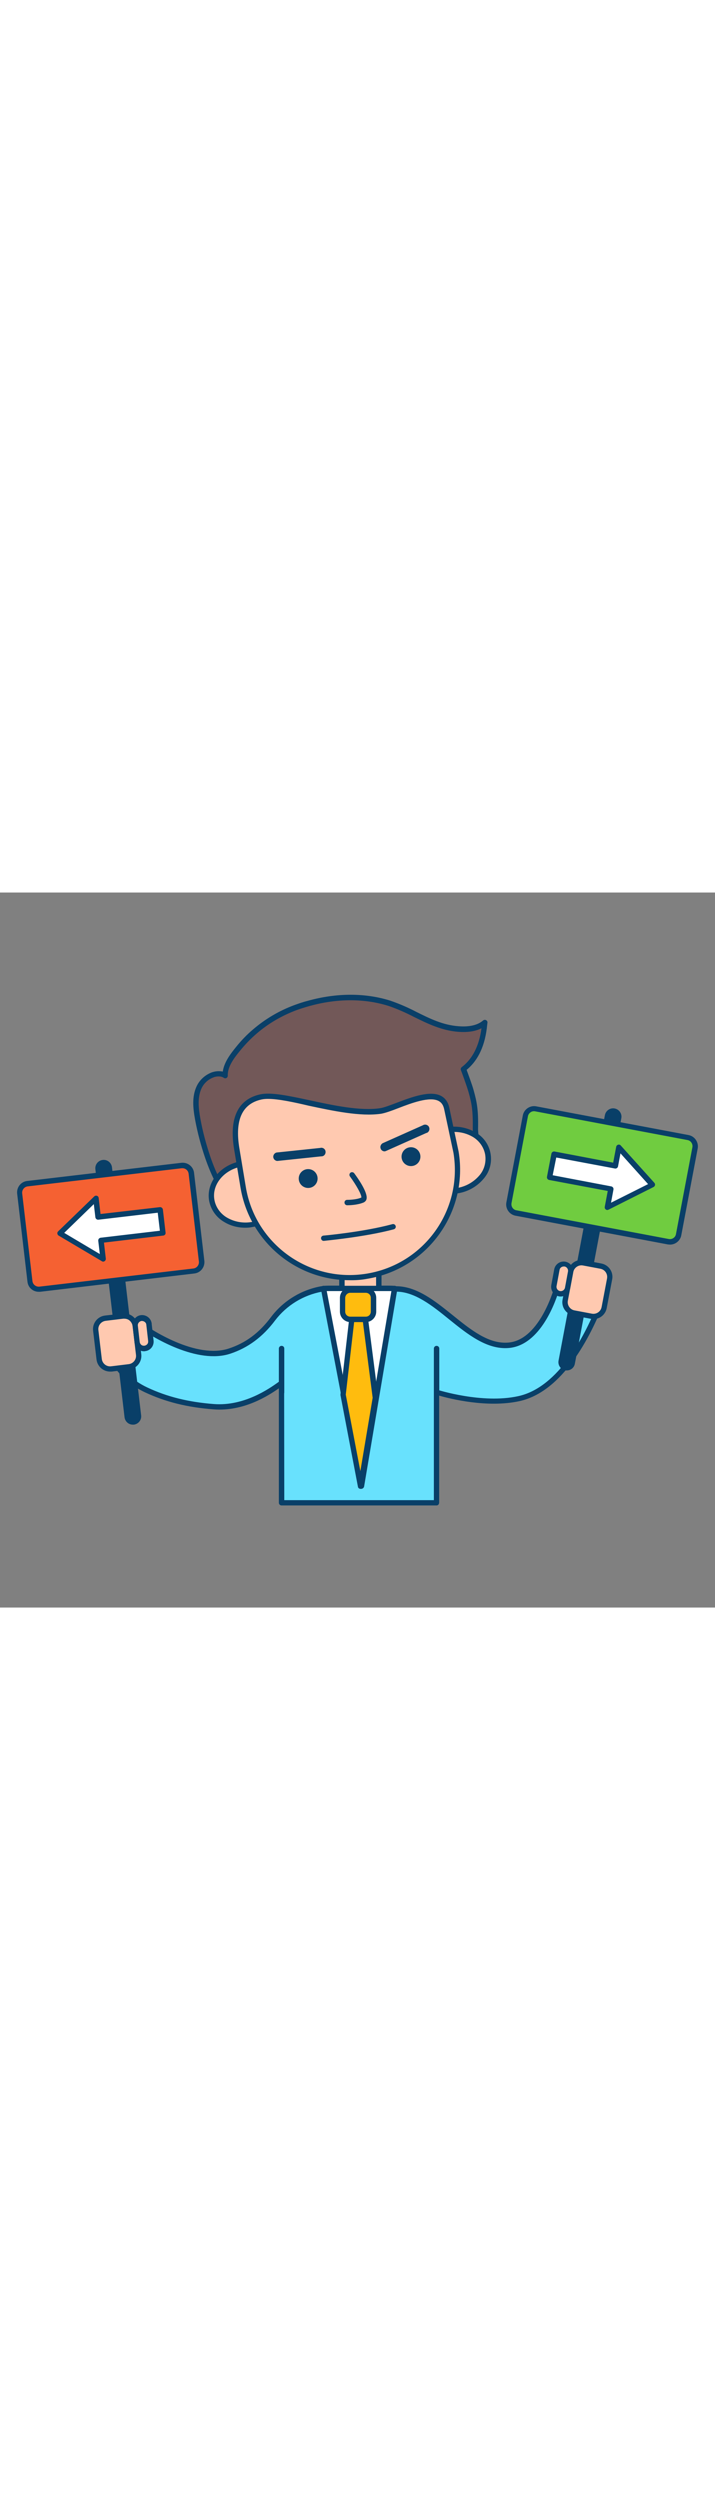 <svg version="1.1" id="Layer_1" xmlns="http://www.w3.org/2000/svg" xmlns:xlink="http://www.w3.org/1999/xlink" x="0px" y="0px" viewBox="0 0 500 500" style="width: 143px;" xml:space="preserve" data-imageid="decision-6" imageName="Decision" class="illustrations_image">
<rect x="0" y="0" width="500" height="500" fill="#808080" stroke="none"/>
<style type="text/css">
	.st0_decision-6{fill:#68E1FD;}
	.st1_decision-6{fill:#093F68;}
	.st2_decision-6{fill:#725858;}
	.st3_decision-6{fill:#FFC9B0;}
	.st4_decision-6{fill:#FFFFFF;}
	.st5_decision-6{fill:#FFBC0E;}
	.st6_decision-6{fill:#F56132;}
	.st7_decision-6{fill:#70CC40;}
</style>
<g id="character_decision-6">
	<path class="st0_decision-6 targetColor" d="M421,285.4c-0.5,0.4-20.5,60.6-58.2,68.7c-26,5.6-57.5-4.6-57.5-4.6v77.2H196.9v-83.6&#10;&#9;&#9;c-4,2.6-23.1,18.3-47.4,16.5c-14.6-1.1-30.7-3.9-47.2-11.7c-10.6-5-19.3-13.3-24.9-23.6l17-24.5c10.6,8.4,43,28.5,66.2,21&#10;&#9;&#9;C175,316,184.3,307,191,298.2c8.4-11,20.5-18.4,34.1-20.9l0,0c2-0.3,4-0.4,6.1-0.4H271c2,0,4.1,0.1,6.1,0.4l0,0&#10;&#9;&#9;c28.2,0,50.4,41.9,78.7,39.5c24.2-2.1,34.3-41.9,34.3-41.9L421,285.4z" style="fill: rgb(104, 225, 253);"/>
	<path class="st1_decision-6" d="M305.3,428.6H196.9c-1,0-1.9-0.8-1.9-1.9v-80c-7.1,5-24.6,16.4-45.7,14.7c-18.4-1.4-33.6-5.2-47.9-11.9&#10;&#9;&#9;c-10.7-5-19.5-13.2-25.2-23.5c-0.2-0.3-0.3-0.5-0.3-0.6c-0.5-0.6-0.6-1.6-0.1-2.3l17-24.5c0.3-0.4,0.7-0.7,1.3-0.8&#10;&#9;&#9;c0.5-0.1,1,0.1,1.4,0.4c10.3,8.2,42.1,28,64.4,20.7c11.9-3.9,21.3-10.9,29.6-22c8.6-11.4,21.2-19.1,35.2-21.6h0.2&#10;&#9;&#9;c2.1-0.3,4.2-0.4,6.2-0.4H271c2.1,0,4.2,0.1,6.2,0.4c14.3,0.1,27,10.3,39.3,20.2c13,10.5,25.3,20.4,39.1,19.2&#10;&#9;&#9;c22.6-2,32.5-40.1,32.6-40.5c0.1-0.5,0.5-0.9,0.9-1.2c0.5-0.3,1-0.3,1.5-0.1l30.9,10.5c1,0.3,1.5,1.4,1.2,2.4&#10;&#9;&#9;c0,0.1-0.1,0.2-0.2,0.3c-0.1,0.2-0.3,0.7-0.5,1.3c-8.9,22.7-28.3,61.7-58.9,68.3c-22.3,4.8-48.1-1.6-56-3.9v74.7&#10;&#9;&#9;C307.1,427.8,306.3,428.6,305.3,428.6z M198.8,424.9h104.6v-75.4c0-1,0.9-1.9,1.9-1.9c0.2,0,0.4,0,0.5,0.1&#10;&#9;&#9;c0.3,0.1,31.4,10,56.5,4.5c28.8-6.2,47.5-43.8,56.1-65.8l-27.2-9.2c-2.4,8.2-13,39.4-35.4,41.3c-15.2,1.3-28.7-9.5-41.7-20&#10;&#9;&#9;c-11.8-9.6-24.1-19.4-37.1-19.4h-0.3c-1.9-0.3-3.9-0.4-5.8-0.4h-39.9c-1.9,0-3.9,0.1-5.8,0.4l0,0c-13.1,2.4-24.8,9.6-32.8,20.1&#10;&#9;&#9;c-8.7,11.6-19,19.2-31.4,23.3c-22.8,7.5-54.2-11-66.3-20.1l-15.2,21.9c5.4,9.5,13.6,17.2,23.5,21.8c13.8,6.5,28.6,10.2,46.6,11.6&#10;&#9;&#9;c21.2,1.6,38.8-10.9,44.6-15c0.7-0.5,1.2-0.9,1.6-1.1c0.6-0.4,1.3-0.4,1.9-0.1c0.6,0.3,1,0.9,1,1.6L198.8,424.9z"/>
	<path class="st2_decision-6" d="M215.8,77.4c18.5-5.1,38.1-5.9,56.5-0.1c16.8,5.3,30,16.7,48.2,18c6.5,0.5,13.5-0.2,18.5-4.4&#10;&#9;&#9;c-0.4,0.4,0,21.1-15,32.5c0,0,4,10.7,5.3,15.4c2.4,8.4,3.3,13.6,3.1,26.8c-0.1,3.7,4,34.4-0.9,35.2l-7.2,1.1l-91.4,14l-48.6,7.4&#10;&#9;&#9;c-3.3,0.5-7.5,2.3-10.8,1.9c-4.6-0.6-9.3-6.4-12.2-9.7c-7.6-8.8-12.5-19.5-16.2-30.4c-3-8.7-5.3-17.7-7-26.8&#10;&#9;&#9;c-1.4-7.4-2.2-15.3,0.9-22.1s11.6-11.7,18.3-8.4c-0.3-6.8,4.7-13.4,8.9-18.5c3.6-4.4,7.5-8.5,11.8-12.2c8.4-7.2,18-12.8,28.3-16.7&#10;&#9;&#9;C209.5,79.3,212.6,78.3,215.8,77.4z"/>
	<path class="st1_decision-6" d="M174.7,227.1c-0.4,0-0.8,0-1.2-0.1c-5-0.6-9.7-6.1-12.8-9.6l-0.6-0.7c-6.8-7.8-12-17.7-16.6-31&#10;&#9;&#9;c-3-8.8-5.4-17.8-7.1-27c-1.4-7.8-2.3-15.9,1.1-23.2c2.1-4.5,5.9-7.9,10.5-9.7c2.5-0.9,5.2-1.1,7.8-0.6c0.9-6.7,5.8-12.9,9.2-17.1&#10;&#9;&#9;c3.6-4.5,7.6-8.7,12-12.4c8.5-7.3,18.3-13.1,28.9-17c3-1.1,6.2-2.2,9.4-3l0,0c20.1-5.6,40.1-5.6,57.6-0.1c6.4,2.2,12.6,4.9,18.5,8&#10;&#9;&#9;c9.5,4.7,18.4,9.1,29.3,9.9c7.6,0.6,13.4-0.8,17.1-4c0.8-0.7,1.9-0.6,2.6,0.1c0.5,0.5,0.6,1.2,0.4,1.9c0,0.2,0,0.5-0.1,0.9&#10;&#9;&#9;c-1.3,14.2-6.1,24.8-14.4,31.6c1.1,3,3.9,10.5,4.9,14.2c2.3,8.3,3.4,13.7,3.1,27.3c0,0.7,0.2,3,0.4,5.6c2,23.4,1.4,30.8-2.9,31.4&#10;&#9;&#9;l-147.2,22.5c-1.2,0.2-2.4,0.5-3.5,0.8C179.1,226.6,176.9,226.9,174.7,227.1z M152.9,128.6c-1.3,0-2.5,0.2-3.7,0.7&#10;&#9;&#9;c-3.7,1.4-6.7,4.2-8.3,7.7c-2.9,6.4-2.1,13.8-0.8,21c1.6,9,4,17.8,6.9,26.5c4.4,12.9,9.4,22.3,15.9,29.8l0.6,0.7&#10;&#9;&#9;c2.6,3,6.8,7.9,10.4,8.4c1.8,0.2,4.1-0.4,6.3-1c1.3-0.4,2.6-0.7,3.9-0.9l147-22.5c1.4-1.8,1.4-11-0.1-27.5c-0.3-3-0.4-5-0.4-5.9&#10;&#9;&#9;c0.2-13.2-0.7-18.1-3-26.2c-1.3-4.5-5.2-15.1-5.3-15.2c-0.3-0.8,0-1.6,0.6-2.1c7.5-5.7,12.2-14.9,13.8-27.2&#10;&#9;&#9;c-4.2,2.2-9.7,3-16.3,2.5c-11.6-0.9-21.3-5.7-30.7-10.3c-5.8-3-11.8-5.7-18-7.8c-16.8-5.3-36-5.3-55.4,0.1l0,0&#10;&#9;&#9;c-3.1,0.9-6.1,1.8-9.1,2.9c-10.1,3.8-19.6,9.3-27.8,16.4c-4.2,3.6-8.1,7.7-11.6,12c-3.5,4.3-8.8,10.9-8.5,17.3&#10;&#9;&#9;c0,0.7-0.3,1.3-0.8,1.6c-0.5,0.4-1.2,0.4-1.8,0.1C155.6,128.9,154.3,128.6,152.9,128.6z"/>
	<polyline class="st3_decision-6" points="239.1,278.7 239.1,263.9 264.8,263.9 264.8,278.7 &#9;"/>
	<path class="st1_decision-6" d="M264.8,280.6c-1,0-1.8-0.8-1.8-1.9v-13h-22v13c0,1-0.8,1.9-1.9,1.9c-1,0-1.9-0.8-1.9-1.9l0,0v-14.8&#10;&#9;&#9;c0-1,0.8-1.9,1.9-1.9h25.8c1,0,1.9,0.8,1.9,1.9v14.8C266.8,279.7,265.9,280.6,264.8,280.6C264.9,280.6,264.9,280.6,264.8,280.6z"/>
	
		<ellipse transform="matrix(0.987 -0.163 0.163 0.987 -32.034 30.939)" class="st3_decision-6" cx="172.7" cy="210.9" rx="25" ry="21.6"/>
	<path class="st1_decision-6" d="M171.5,234.4c-5.2,0-10.3-1.3-14.7-4c-5.6-3.2-9.5-8.8-10.6-15.1c-2.1-12.7,8.1-25.1,22.7-27.5&#10;&#9;&#9;s28.2,6,30.3,18.7l0,0c1,6.4-0.9,12.9-5.2,17.7c-4.5,5.2-10.7,8.7-17.5,9.7C174.9,234.3,173.2,234.4,171.5,234.4z M173.9,191.1&#10;&#9;&#9;c-1.5,0-3,0.1-4.4,0.4c-12.6,2.1-21.4,12.5-19.6,23.2c0.9,5.3,4.2,9.9,8.8,12.6c10.7,6.2,24.3,3.9,32.5-5.4c3.6-4,5.1-9.4,4.3-14.7&#10;&#9;&#9;C194,197.7,184.7,191.1,173.9,191.1z"/>
	
		<ellipse transform="matrix(0.987 -0.163 0.163 0.987 -26.25 54.044)" class="st3_decision-6" cx="316.6" cy="187.2" rx="25" ry="21.6"/>
	<path class="st1_decision-6" d="M315.3,210.7c-5.2,0-10.3-1.3-14.7-4c-10.3-5.8-13.9-18.8-8.1-29.1c0.8-1.3,1.7-2.6,2.7-3.7&#10;&#9;&#9;c9.4-10.7,25-13.3,37.3-6.2c10.3,5.8,13.9,18.8,8.1,29.1c-0.8,1.3-1.7,2.6-2.7,3.7c-4.5,5.2-10.7,8.7-17.5,9.8&#10;&#9;&#9;C318.8,210.6,317.1,210.7,315.3,210.7z M317.8,167.4c-1.5,0-3,0.1-4.5,0.4c-5.9,0.9-11.4,3.9-15.3,8.5c-6.5,7.2-6,18.4,1.2,24.9&#10;&#9;&#9;c1,0.9,2.1,1.7,3.3,2.3c10.7,6.2,24.3,3.9,32.5-5.4c3.6-4,5.1-9.4,4.3-14.7l0,0c-0.9-5.3-4.2-9.9-8.8-12.6&#10;&#9;&#9;C326.7,168.6,322.3,167.4,317.8,167.4L317.8,167.4z"/>
	<path class="st3_decision-6" d="M256.8,268.3L256.8,268.3c-41.1,6.8-79.9-21-86.7-62.1c0,0,0,0,0,0l-4.5-27.1c-3.1-18.8,1.2-32.9,17-36.2&#10;&#9;&#9;c15.5-3.3,57.5,13.6,83.6,9.8c10.7-1.6,42.2-20.6,46.2-1.7l6.5,30.6C325.6,222.6,297.8,261.5,256.8,268.3z"/>
	<path class="st1_decision-6" d="M244.3,271.1c-37.8-0.1-69.9-27.5-76.1-64.7l-4.5-27c-3.6-21.8,2.8-35,18.5-38.3c7.5-1.6,20,1.1,34.5,4.2&#10;&#9;&#9;c16.6,3.6,35.4,7.6,49.2,5.5c2.6-0.4,6.8-2,11.3-3.7c10.5-4,23.7-9,31.4-4.8c2.9,1.6,4.8,4.4,5.6,8.2l6.5,30.6&#10;&#9;&#9;c7,42.2-21.6,82-63.8,89C252.8,270.9,248.5,271.2,244.3,271.1L244.3,271.1z M187.4,144.3c-1.5,0-2.9,0.1-4.4,0.4&#10;&#9;&#9;c-13.6,2.9-18.9,14.3-15.6,34.1l4.5,27.1c6.6,40.1,44.5,67.2,84.6,60.6c0,0,0,0,0,0l0,0c40.1-6.6,67.2-44.4,60.6-84.5c0,0,0,0,0,0&#10;&#9;&#9;l-6.5-30.5c-0.6-2.8-1.8-4.6-3.8-5.7c-6.2-3.4-19,1.4-28.3,5c-4.9,1.9-9.1,3.4-12,3.9c-14.5,2.1-33.6-2-50.5-5.6&#10;&#9;&#9;C205,146.5,194.5,144.3,187.4,144.3z"/>
	<circle class="st1_decision-6" cx="215.5" cy="200" r="6.6"/>
	<circle class="st1_decision-6" cx="287.4" cy="184.7" r="6.6"/>
	<path class="st1_decision-6" d="M242.9,218.7h-0.1c-1,0-1.9-0.8-1.9-1.9s0.8-1.9,1.9-1.9h0.1c0.6,0,6.1,0,9.8-1.6c0.3-1.8-3.4-8.5-8-14.8&#10;&#9;&#9;c-0.6-0.8-0.4-2,0.4-2.6c0.8-0.6,2-0.4,2.6,0.4c2.3,3.1,9.8,13.6,8.6,18.1c-0.2,1-1,1.8-1.9,2.3C250,218.6,244,218.7,242.9,218.7z"/>
	<path class="st1_decision-6" d="M193.7,187.7c-1.6-0.2-2.8-1.7-2.6-3.3c0.2-1.3,1.1-2.3,2.3-2.6l30.5-3.2c1.6-0.5,3.3,0.5,3.7,2.1&#10;&#9;&#9;s-0.5,3.3-2.1,3.7c-0.3,0.1-0.7,0.1-1,0.1l-30.4,3.2L193.7,187.7z"/>
	<path class="st1_decision-6" d="M268.8,181c-1.7-0.1-2.9-1.5-2.8-3.2c0.1-1,0.7-2,1.6-2.5l28-12.5c1.4-0.9,3.2-0.6,4.2,0.8&#10;&#9;&#9;c0.9,1.4,0.6,3.2-0.8,4.2c-0.3,0.2-0.6,0.3-1,0.4l-28,12.5C269.6,180.9,269.2,181,268.8,181z"/>
	<path class="st1_decision-6" d="M226.3,243.6c-1,0-1.8-0.9-1.8-1.9c0-0.9,0.7-1.7,1.7-1.8c0.3,0,27.9-2.5,48.2-8c1-0.3,2,0.3,2.3,1.3&#10;&#9;&#9;c0.3,1-0.3,2-1.3,2.3c-20.6,5.5-48.6,8-48.9,8.1L226.3,243.6z"/>
	<polygon class="st4_decision-6" points="275.9,276.9 263,353.4 252.6,415.2 240.4,351.2 226.2,276.9 &#9;"/>
	<path class="st1_decision-6" d="M252.6,417c-0.9,0-1.7-0.6-1.8-1.5l-26.4-138.3c-0.2-1,0.5-2,1.5-2.2c0.1,0,0.2,0,0.4,0h49.7&#10;&#9;&#9;c1,0,1.9,0.8,1.9,1.9c0,0.1,0,0.2,0,0.3l-23.3,138.3C254.3,416.4,253.5,417,252.6,417L252.6,417z M228.5,278.7l24,125.9l21.2-125.9&#10;&#9;&#9;H228.5z"/>
	<polygon class="st5_decision-6" points="262.5,353.4 252.1,415.2 239.9,351.2 247.8,282.9 247.9,281.8 247.9,281.7 253.3,281.7 253.3,281.8 &#10;&#9;&#9;253.4,282.9 &#9;"/>
	<path class="st1_decision-6" d="M252.1,417c-0.9,0-1.7-0.6-1.8-1.5l-12.2-64c0-0.2,0-0.4,0-0.6l8-69.4c0.1-1,0.9-1.7,1.9-1.7h5.4&#10;&#9;&#9;c1,0,1.9,0.8,1.9,1.9l0.1,0.9l9.1,70.5c0,0.2,0,0.4,0,0.5L254,415.5C253.8,416.4,253.1,417,252.1,417L252.1,417z M241.8,351.1&#10;&#9;&#9;l10.2,53.5l8.6-51.3l-9-69.8h-2L241.8,351.1z"/>
	<path class="st5_decision-6" d="M242.5,278h15.8c1.6,0,2.9,1.3,2.9,2.9v14.7c0,1.6-1.3,2.9-2.9,2.9h-15.8c-1.6,0-2.9-1.3-2.9-2.9v-14.7&#10;&#9;&#9;C239.6,279.3,240.9,278,242.5,278z"/>
	<path class="st1_decision-6" d="M255.8,300.4H245c-4,0-7.3-3.3-7.3-7.3v-9.7c0-4,3.3-7.3,7.3-7.3h10.8c4,0,7.3,3.3,7.3,7.3v9.7&#10;&#9;&#9;C263.1,297.1,259.8,300.4,255.8,300.4z M245,279.9c-2,0-3.5,1.6-3.6,3.5v9.7c0,2,1.6,3.5,3.6,3.5h10.8c2,0,3.5-1.6,3.5-3.5v-9.7&#10;&#9;&#9;c0-2-1.6-3.5-3.5-3.5H245z"/>
	<path class="st1_decision-6" d="M196.9,351.4c-1,0-1.9-0.8-1.9-1.9v-30.6c0-1,0.8-1.9,1.9-1.9s1.9,0.8,1.9,1.9v30.6&#10;&#9;&#9;C198.8,350.6,197.9,351.4,196.9,351.4L196.9,351.4z"/>
	<path class="st1_decision-6" d="M305.3,351.4c-1,0-1.9-0.8-1.9-1.9v-30.6c0-1,0.8-1.9,1.9-1.9c1,0,1.9,0.8,1.9,1.9v30.6&#10;&#9;&#9;C307.1,350.6,306.3,351.4,305.3,351.4L305.3,351.4z"/>
</g>
<g id="no_decision-6">
	<path class="st1_decision-6" d="M70.2,189.1l3.6-0.4c1.2-0.1,2.2,0.7,2.4,1.9L97,367.7c0.1,1.2-0.7,2.2-1.9,2.4l-3.6,0.4&#10;&#9;&#9;c-1.2,0.1-2.2-0.7-2.4-1.9L68.3,191.4C68.2,190.3,69,189.2,70.2,189.1z"/>
	<path class="st1_decision-6" d="M92.9,372.1c-3,0-5.4-2.2-5.8-5.1L66.7,193.5c-0.4-3.2,1.9-6.1,5.1-6.5c3.2-0.4,6.1,1.9,6.5,5.1l20.4,173.5&#10;&#9;&#9;c0.4,3.2-1.9,6.1-5.1,6.5l0,0C93.3,372.1,93.1,372.1,92.9,372.1z M93.3,370.2L93.3,370.2z M72.5,190.7h-0.2c-1.2,0.1-2,1.2-1.8,2.4&#10;&#9;&#9;l20.4,173.5c0.1,1.2,1.2,2,2.3,1.9l0,0c1.2-0.1,2-1.2,1.9-2.3c0,0,0,0,0,0L74.6,192.6C74.5,191.5,73.6,190.7,72.5,190.7z"/>
	<path class="st6_decision-6" d="M16.3,204l113.4-13.3c1.8-0.2,3.4,1.1,3.7,2.9l7.9,67.1c0.2,1.8-1.1,3.4-2.9,3.7L24.9,277.7&#10;&#9;&#9;c-1.8,0.2-3.4-1.1-3.7-2.9l-7.9-67.1C13.2,205.8,14.5,204.2,16.3,204z"/>
	<path class="st1_decision-6" d="M27.1,279.2c-4.1,0-7.5-3-7.9-7.1l-7.2-61.5c-0.5-4.4,2.6-8.4,7-8.9l107.8-12.7c4.4-0.5,8.4,2.6,8.9,7&#10;&#9;&#9;l7.2,61.5c0.5,4.4-2.6,8.4-7,8.9L28,279.2C27.7,279.2,27.4,279.2,27.1,279.2z M127.6,192.8h-0.5L19.3,205.5c-2.3,0.3-4,2.4-3.8,4.8&#10;&#9;&#9;l7.2,61.5c0.3,2.3,2.4,4,4.8,3.8l107.8-12.7l0.2,1.9l-0.2-1.9c2.3-0.3,4-2.4,3.8-4.8l-7.2-61.5&#10;&#9;&#9;C131.6,194.4,129.8,192.8,127.6,192.8L127.6,192.8z"/>
	<polygon class="st4_decision-6" points="111.9,221.8 68.6,226.9 67.1,213.9 41.8,238.3 72.1,256.3 70.5,243.2 113.8,238.1 &#9;"/>
	<path class="st1_decision-6" d="M72.1,258.1c-0.3,0-0.7-0.1-0.9-0.3l-30.2-17.9c-0.5-0.3-0.8-0.8-0.9-1.4c-0.1-0.6,0.1-1.1,0.6-1.6l25.2-24.4&#10;&#9;&#9;c0.7-0.7,1.9-0.7,2.6,0c0.3,0.3,0.5,0.7,0.5,1.1l1.3,11.2l41.5-4.8c1-0.1,1.9,0.6,2.1,1.6c0,0,0,0,0,0l1.9,16.3&#10;&#9;&#9;c0.1,1-0.6,1.9-1.7,2c0,0,0,0,0,0l-41.4,4.9l1.3,11.2c0.1,1-0.6,1.9-1.6,2.1C72.2,258.1,72.1,258.1,72.1,258.1L72.1,258.1z&#10;&#9;&#9; M44.9,238l24.9,14.8l-1.1-9.3c-0.1-1,0.6-1.9,1.6-2.1l41.5-4.9l-1.5-12.6l-41.5,4.9c-1,0.1-1.9-0.6-2.1-1.6l-1.1-9.3L44.9,238z"/>
	<path class="st3_decision-6" d="M70.1,298l19.4-2.3c2.3-0.3,4.3,1.4,4.6,3.6l3.2,27.3c0.3,2.3-1.4,4.3-3.6,4.6l-19.4,2.3&#10;&#9;&#9;c-2.3,0.3-4.3-1.4-4.6-3.6l-3.2-27.3C66.3,300.3,67.9,298.3,70.1,298z"/>
	<path class="st1_decision-6" d="M77,335c-4.8,0-8.9-3.6-9.5-8.4l-2.4-20.2c-0.6-5.2,3.1-10,8.4-10.6l12.3-1.4c5.2-0.6,10,3.1,10.6,8.3&#10;&#9;&#9;c0,0,0,0,0,0l2.4,20.2c0.6,5.2-3.1,10-8.4,10.6l0,0l-12.3,1.5C77.7,335,77.4,335,77,335z M90.2,331.6L90.2,331.6z M86.9,298&#10;&#9;&#9;c-0.2,0-0.5,0-0.7,0l-12.3,1.5c-3.2,0.4-5.5,3.3-5.1,6.5l2.4,20.2c0.4,3.2,3.3,5.5,6.5,5.1l12.3-1.5c3.2-0.4,5.5-3.3,5.1-6.5&#10;&#9;&#9;l-2.4-20.2c-0.2-1.5-1-2.9-2.2-3.9C89.5,298.4,88.2,298,86.9,298z"/>
	<path class="st3_decision-6" d="M96.6,298.1l4.5-0.5c1.4-0.2,2.7,0.9,2.9,2.3l1.9,15.9c0.2,1.4-0.9,2.7-2.3,2.9l-4.5,0.5&#10;&#9;&#9;c-1.4,0.2-2.7-0.9-2.9-2.3L94.3,301C94.1,299.5,95.1,298.3,96.6,298.1z"/>
	<path class="st1_decision-6" d="M100.7,320.8c-3.4,0-6.2-2.5-6.6-5.9l-1.3-11.4c-0.7-3.6,1.7-7.2,5.3-7.9s7.2,1.7,7.9,5.3&#10;&#9;&#9;c0.1,0.3,0.1,0.7,0.1,1l1.3,11.4c0.4,3.7-2.2,7-5.9,7.4C101.2,320.8,101,320.8,100.7,320.8z M99.4,299.6c-0.1,0-0.2,0-0.4,0&#10;&#9;&#9;c-1.6,0.2-2.8,1.7-2.6,3.3c0,0,0,0,0,0l1.3,11.4c0.1,0.8,0.5,1.5,1.1,2c0.6,0.5,1.4,0.7,2.2,0.6l0,0c0.8-0.1,1.5-0.5,2-1.1&#10;&#9;&#9;c0.5-0.6,0.7-1.4,0.6-2.2l-1.3-11.5C102.2,300.8,100.9,299.7,99.4,299.6L99.4,299.6z"/>
</g>
<g id="yes_decision-6">
	<path class="st1_decision-6" d="M396.9,331.2l-3.6-0.7c-1.2-0.2-1.9-1.3-1.7-2.5l33.9-174.8c0.2-1.2,1.3-1.9,2.5-1.7l3.6,0.7&#10;&#9;&#9;c1.2,0.2,1.9,1.3,1.7,2.5l-33.9,174.8C399.2,330.7,398.1,331.5,396.9,331.2z"/>
	<path class="st1_decision-6" d="M396.3,334.2c-0.4,0-0.7,0-1.1-0.1l0,0c-3.2-0.6-5.2-3.7-4.6-6.8L423,155.7c0.6-3.2,3.7-5.3,6.8-4.7&#10;&#9;&#9;c3.2,0.6,5.3,3.7,4.7,6.8l0,0L402,329.5C401.5,332.3,399.1,334.2,396.3,334.2L396.3,334.2z M428.7,154.6c-1,0-1.9,0.7-2.1,1.7&#10;&#9;&#9;L394.2,328c-0.2,1.2,0.5,2.3,1.7,2.5c0,0,0,0,0,0l0,0c0.6,0.1,1.1,0,1.6-0.3c0.5-0.3,0.8-0.8,0.9-1.4l32.4-171.6&#10;&#9;&#9;c0.2-1.1-0.5-2.2-1.7-2.5c0,0,0,0,0,0C429,154.6,428.8,154.6,428.7,154.6z"/>
	<path class="st7_decision-6" d="M470.2,244.8l-112.2-21.2c-1.8-0.3-3-2.1-2.6-3.9l12.5-66.4c0.3-1.8,2.1-3,3.9-2.6l112.2,21.2&#10;&#9;&#9;c1.8,0.3,3,2.1,2.6,3.9L474,242.1C473.7,243.9,472,245.1,470.2,244.8z"/>
	<path class="st1_decision-6" d="M468.6,246.2c-0.5,0-1-0.1-1.5-0.1l-106.6-20.1l0,0c-4.3-0.8-7.2-5-6.4-9.3l11.5-60.8c0.8-4.3,5-7.2,9.3-6.4&#10;&#9;&#9;c0,0,0,0,0,0l106.6,20.1c4.3,0.8,7.2,5,6.4,9.4l-11.5,60.8C475.7,243.4,472.4,246.2,468.6,246.2L468.6,246.2z M361.1,222.2&#10;&#9;&#9;l106.6,20.1c2.3,0.4,4.6-1.1,5-3.4l11.5-60.8c0.4-2.3-1.1-4.6-3.4-5L374.2,153c-1.1-0.2-2.3,0-3.2,0.7c-0.9,0.6-1.6,1.6-1.8,2.7&#10;&#9;&#9;l-11.5,60.8C357.3,219.6,358.8,221.8,361.1,222.2L361.1,222.2z"/>
	<polygon class="st4_decision-6" points="387.4,183 430.2,191.1 432.6,178.2 456.1,204.3 424.7,220.1 427.1,207.2 384.3,199.1 &#9;"/>
	<path class="st1_decision-6" d="M424.7,222c-0.4,0-0.8-0.1-1.1-0.4c-0.6-0.4-0.8-1.1-0.7-1.8l2.1-11.1l-41-7.7c-1-0.2-1.7-1.2-1.5-2.2&#10;&#9;&#9;c0,0,0,0,0,0l3.1-16.2c0.2-1,1.2-1.7,2.2-1.5l41,7.8l2.1-11.1c0.2-1,1.2-1.7,2.2-1.5c0.4,0.1,0.8,0.3,1,0.6l23.5,26.1&#10;&#9;&#9;c0.7,0.8,0.6,1.9-0.1,2.6c-0.1,0.1-0.3,0.2-0.4,0.3l-31.4,15.8C425.3,221.9,425,222,424.7,222z M386.5,197.7l41,7.8&#10;&#9;&#9;c1,0.2,1.7,1.2,1.5,2.2l-1.7,9.2l25.9-13l-19.3-21.5l-1.7,9.1c-0.2,1-1.2,1.7-2.2,1.5l-41-7.7L386.5,197.7z"/>
	<path class="st3_decision-6" d="M417,297l-19.2-3.6c-2.2-0.4-3.7-2.6-3.3-4.8l5.1-27c0.4-2.2,2.6-3.7,4.8-3.3l19.2,3.6&#10;&#9;&#9;c2.2,0.4,3.7,2.6,3.3,4.8l-5.1,27C421.4,295.9,419.3,297.4,417,297z"/>
	<path class="st1_decision-6" d="M415,298.3c-0.6,0-1.2-0.1-1.8-0.2l-12.2-2.3l0,0c-5.2-1-8.6-6-7.6-11.1l3.8-20c1-5.2,6-8.6,11.1-7.6&#10;&#9;&#9;c0,0,0,0,0,0l12.2,2.3c5.2,1,8.6,6,7.6,11.1l-3.8,20C423.5,295,419.6,298.3,415,298.3z M401.7,292.2l12.2,2.3&#10;&#9;&#9;c3.2,0.6,6.2-1.5,6.8-4.6c0,0,0,0,0,0l3.8-20c0.6-3.2-1.5-6.2-4.6-6.8c0,0,0,0,0,0l-12.2-2.3c-3.2-0.6-6.2,1.5-6.8,4.6c0,0,0,0,0,0&#10;&#9;&#9;l-3.8,20C396.5,288.5,398.6,291.6,401.7,292.2z"/>
	<path class="st3_decision-6" d="M393.4,281l-4.4-0.8c-1.4-0.3-2.3-1.6-2.1-3l3-15.7c0.3-1.4,1.6-2.3,3-2.1l4.4,0.8c1.4,0.3,2.3,1.6,2.1,3&#10;&#9;&#9;l-3,15.7C396.1,280.3,394.8,281.2,393.4,281z"/>
	<path class="st1_decision-6" d="M392.1,282.5c-0.4,0-0.8,0-1.2-0.1c-3.6-0.7-6-4.2-5.4-7.8l2.1-11.3c0.8-3.6,4.4-5.9,8-5.1&#10;&#9;&#9;c3.5,0.8,5.7,4.1,5.2,7.6l-2.1,11.3C398.1,280.2,395.3,282.5,392.1,282.5z M394.2,261.5c-1.4,0-2.7,1-2.9,2.4l-2.1,11.3&#10;&#9;&#9;c-0.3,1.6,0.8,3.2,2.4,3.5l0,0c1.6,0.3,3.2-0.8,3.5-2.4l2.1-11.3c0.3-1.6-0.8-3.2-2.4-3.5C394.6,261.5,394.4,261.5,394.2,261.5&#10;&#9;&#9;L394.2,261.5z"/>
</g>
</svg>